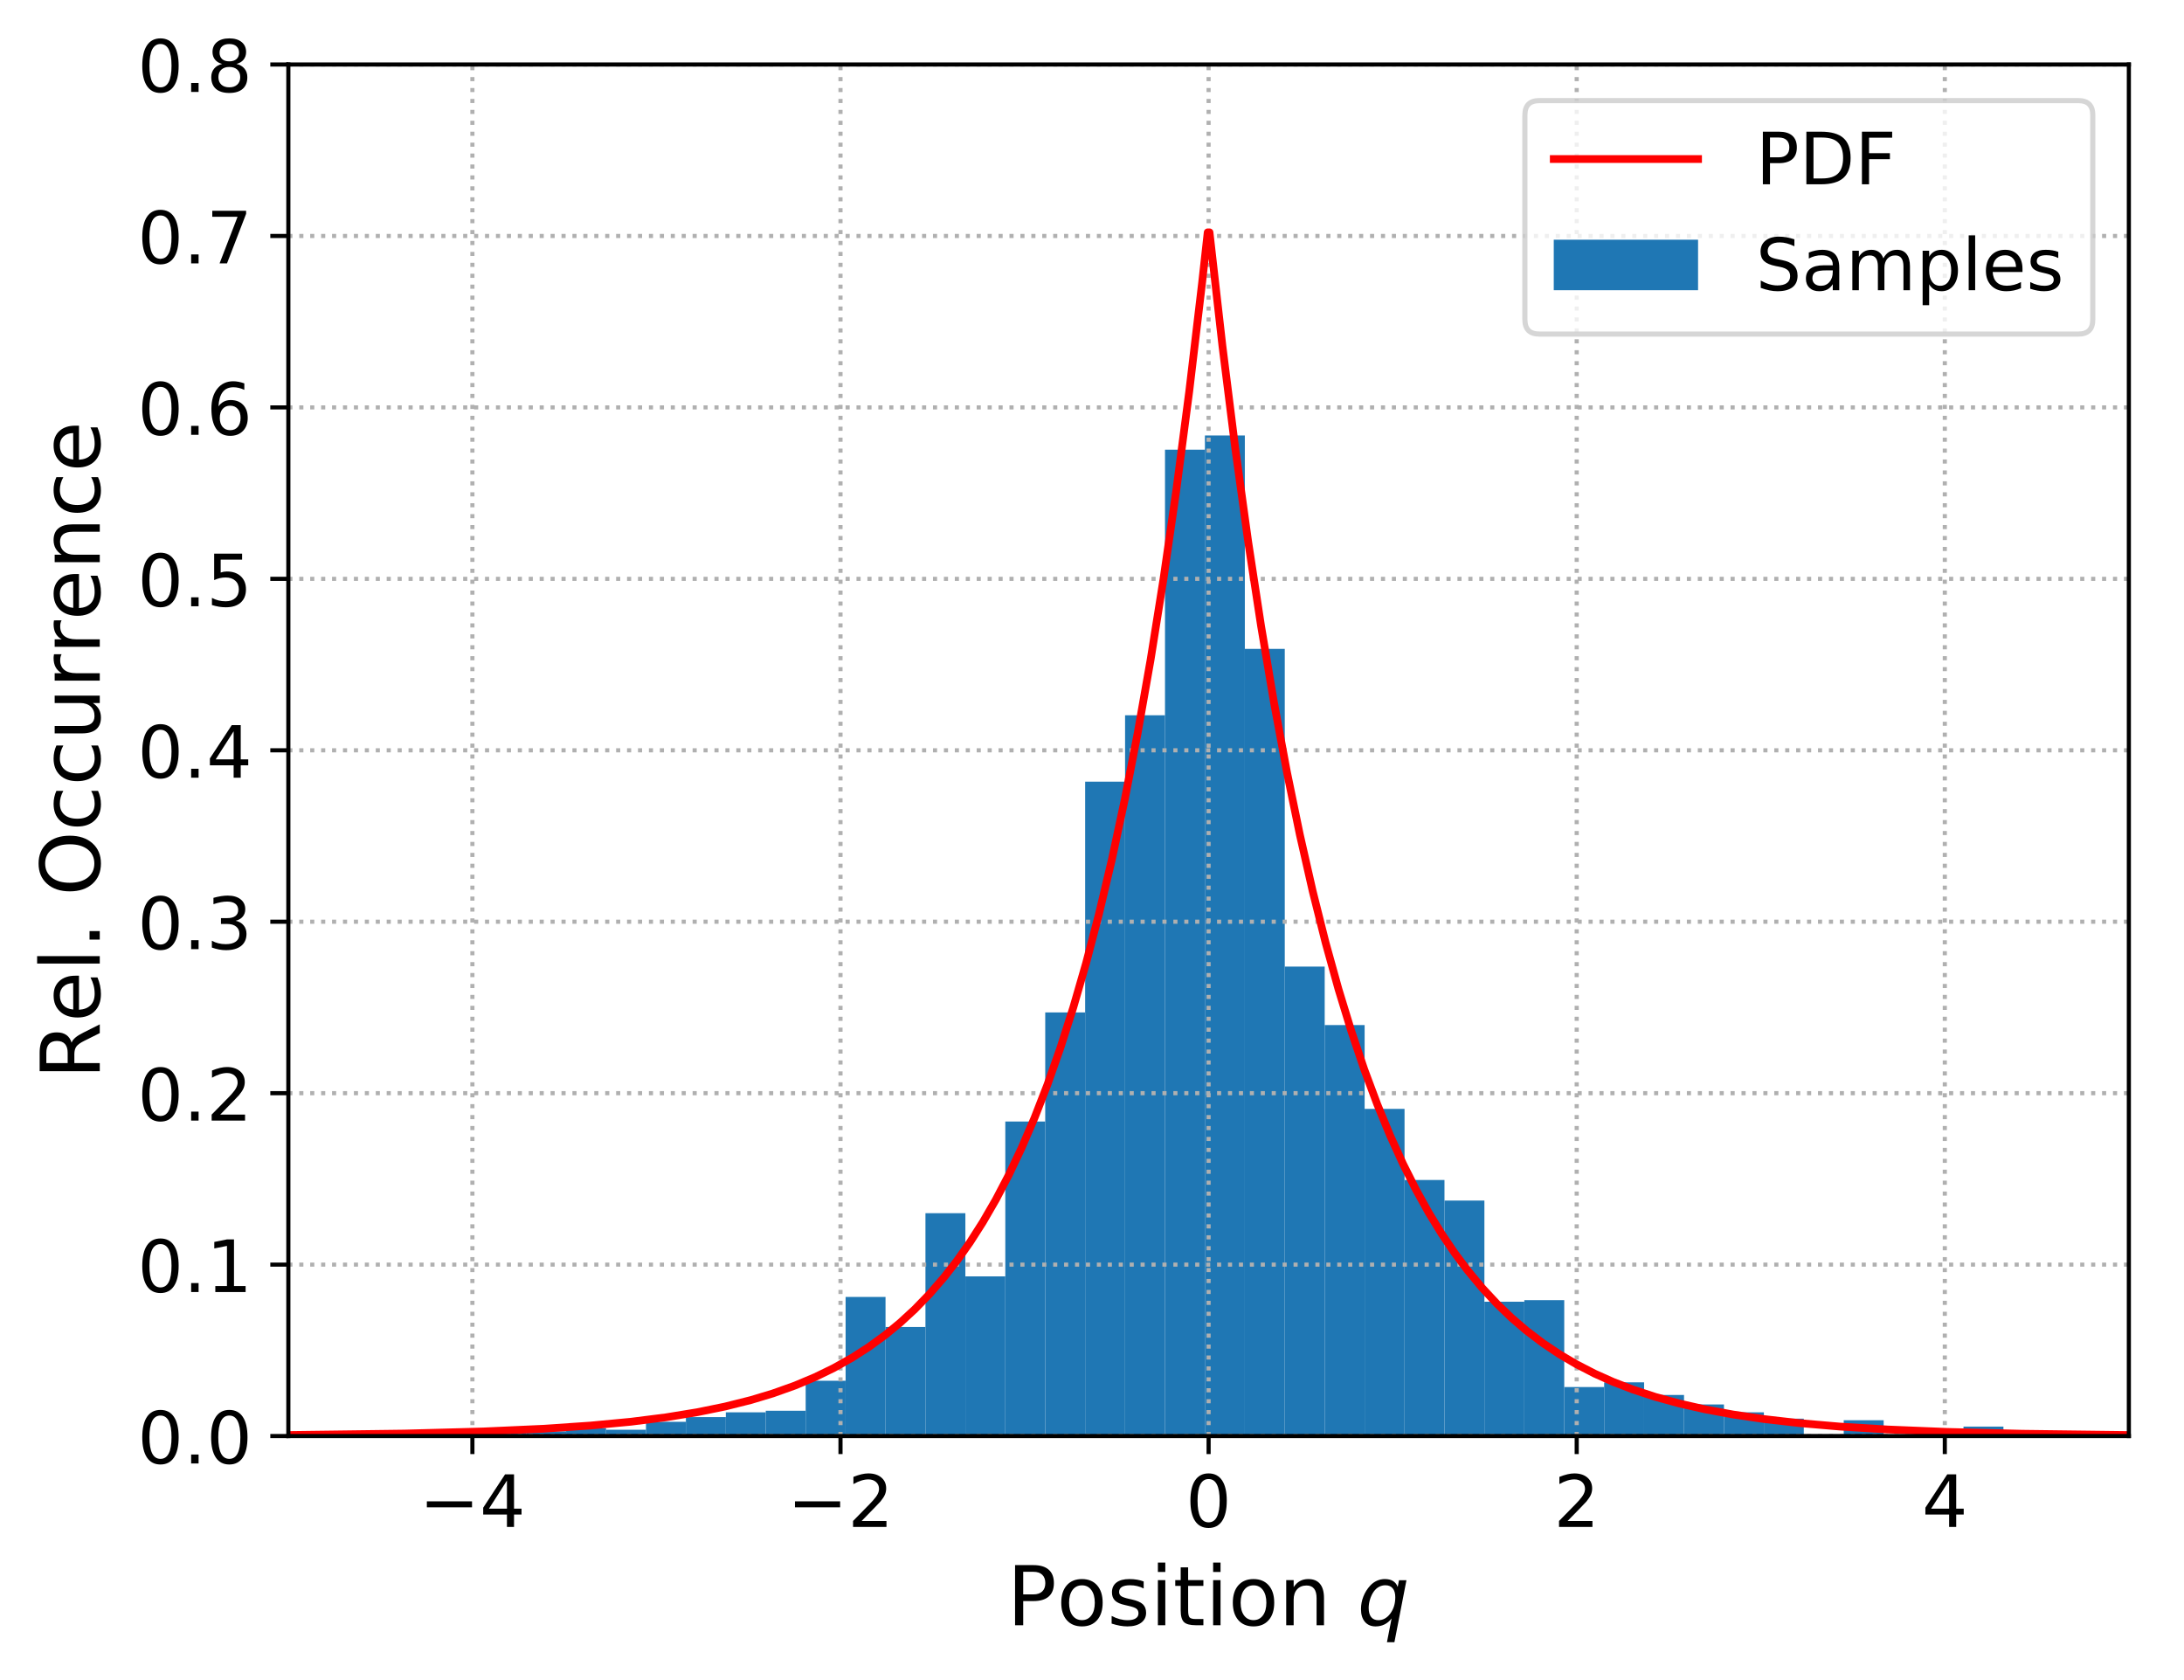 <?xml version="1.0" encoding="utf-8" standalone="no"?>
<!DOCTYPE svg PUBLIC "-//W3C//DTD SVG 1.1//EN"
  "http://www.w3.org/Graphics/SVG/1.1/DTD/svg11.dtd">
<!-- Created with matplotlib (http://matplotlib.org/) -->
<svg height="325.9pt" version="1.1" viewBox="0 0 423.769 325.9" width="423.769pt" xmlns="http://www.w3.org/2000/svg" xmlns:xlink="http://www.w3.org/1999/xlink">
 <defs>
  <style type="text/css">
*{stroke-linecap:butt;stroke-linejoin:round;}
  </style>
 </defs>
 <g id="figure_1">
  <g id="patch_1">
   <path d="M 0 325.9 
L 423.769 325.9 
L 423.769 0 
L 0 0 
z
" style="fill:#ffffff;"/>
  </g>
  <g id="axes_1">
   <g id="patch_2">
    <path d="M 55.949 278.631 
L 413.069 278.631 
L 413.069 12.519 
L 55.949 12.519 
z
" style="fill:#ffffff;"/>
   </g>
   <g id="patch_3">
    <path clip-path="url(#pf4570626e0)" d="M 1.393 278.631 
L 9.14 278.631 
L 9.14 277.711 
L 1.393 277.711 
z
" style="fill:#1f77b4;"/>
   </g>
   <g id="patch_4">
    <path clip-path="url(#pf4570626e0)" d="M 9.14 278.631 
L 16.886 278.631 
L 16.886 278.631 
L 9.14 278.631 
z
" style="fill:#1f77b4;"/>
   </g>
   <g id="patch_5">
    <path clip-path="url(#pf4570626e0)" d="M 16.886 278.631 
L 24.633 278.631 
L 24.633 278.631 
L 16.886 278.631 
z
" style="fill:#1f77b4;"/>
   </g>
   <g id="patch_6">
    <path clip-path="url(#pf4570626e0)" d="M 24.633 278.631 
L 32.38 278.631 
L 32.38 278.631 
L 24.633 278.631 
z
" style="fill:#1f77b4;"/>
   </g>
   <g id="patch_7">
    <path clip-path="url(#pf4570626e0)" d="M 32.38 278.631 
L 40.127 278.631 
L 40.127 278.631 
L 32.38 278.631 
z
" style="fill:#1f77b4;"/>
   </g>
   <g id="patch_8">
    <path clip-path="url(#pf4570626e0)" d="M 40.127 278.631 
L 47.873 278.631 
L 47.873 278.631 
L 40.127 278.631 
z
" style="fill:#1f77b4;"/>
   </g>
   <g id="patch_9">
    <path clip-path="url(#pf4570626e0)" d="M 47.873 278.631 
L 55.62 278.631 
L 55.62 278.018 
L 47.873 278.018 
z
" style="fill:#1f77b4;"/>
   </g>
   <g id="patch_10">
    <path clip-path="url(#pf4570626e0)" d="M 55.62 278.631 
L 63.367 278.631 
L 63.367 278.631 
L 55.62 278.631 
z
" style="fill:#1f77b4;"/>
   </g>
   <g id="patch_11">
    <path clip-path="url(#pf4570626e0)" d="M 63.367 278.631 
L 71.114 278.631 
L 71.114 278.631 
L 63.367 278.631 
z
" style="fill:#1f77b4;"/>
   </g>
   <g id="patch_12">
    <path clip-path="url(#pf4570626e0)" d="M 71.114 278.631 
L 78.861 278.631 
L 78.861 278.631 
L 71.114 278.631 
z
" style="fill:#1f77b4;"/>
   </g>
   <g id="patch_13">
    <path clip-path="url(#pf4570626e0)" d="M 78.861 278.631 
L 86.607 278.631 
L 86.607 278.631 
L 78.861 278.631 
z
" style="fill:#1f77b4;"/>
   </g>
   <g id="patch_14">
    <path clip-path="url(#pf4570626e0)" d="M 86.607 278.631 
L 94.354 278.631 
L 94.354 278.018 
L 86.607 278.018 
z
" style="fill:#1f77b4;"/>
   </g>
   <g id="patch_15">
    <path clip-path="url(#pf4570626e0)" d="M 94.354 278.631 
L 102.101 278.631 
L 102.101 277.711 
L 94.354 277.711 
z
" style="fill:#1f77b4;"/>
   </g>
   <g id="patch_16">
    <path clip-path="url(#pf4570626e0)" d="M 102.101 278.631 
L 109.848 278.631 
L 109.848 277.711 
L 102.101 277.711 
z
" style="fill:#1f77b4;"/>
   </g>
   <g id="patch_17">
    <path clip-path="url(#pf4570626e0)" d="M 109.848 278.631 
L 117.594 278.631 
L 117.594 277.097 
L 109.848 277.097 
z
" style="fill:#1f77b4;"/>
   </g>
   <g id="patch_18">
    <path clip-path="url(#pf4570626e0)" d="M 117.594 278.631 
L 125.341 278.631 
L 125.341 277.404 
L 117.594 277.404 
z
" style="fill:#1f77b4;"/>
   </g>
   <g id="patch_19">
    <path clip-path="url(#pf4570626e0)" d="M 125.341 278.631 
L 133.088 278.631 
L 133.088 275.871 
L 125.341 275.871 
z
" style="fill:#1f77b4;"/>
   </g>
   <g id="patch_20">
    <path clip-path="url(#pf4570626e0)" d="M 133.088 278.631 
L 140.835 278.631 
L 140.835 274.951 
L 133.088 274.951 
z
" style="fill:#1f77b4;"/>
   </g>
   <g id="patch_21">
    <path clip-path="url(#pf4570626e0)" d="M 140.835 278.631 
L 148.581 278.631 
L 148.581 274.031 
L 140.835 274.031 
z
" style="fill:#1f77b4;"/>
   </g>
   <g id="patch_22">
    <path clip-path="url(#pf4570626e0)" d="M 148.581 278.631 
L 156.328 278.631 
L 156.328 273.724 
L 148.581 273.724 
z
" style="fill:#1f77b4;"/>
   </g>
   <g id="patch_23">
    <path clip-path="url(#pf4570626e0)" d="M 156.328 278.631 
L 164.075 278.631 
L 164.075 267.897 
L 156.328 267.897 
z
" style="fill:#1f77b4;"/>
   </g>
   <g id="patch_24">
    <path clip-path="url(#pf4570626e0)" d="M 164.075 278.631 
L 171.822 278.631 
L 171.822 251.642 
L 164.075 251.642 
z
" style="fill:#1f77b4;"/>
   </g>
   <g id="patch_25">
    <path clip-path="url(#pf4570626e0)" d="M 171.822 278.631 
L 179.568 278.631 
L 179.568 257.469 
L 171.822 257.469 
z
" style="fill:#1f77b4;"/>
   </g>
   <g id="patch_26">
    <path clip-path="url(#pf4570626e0)" d="M 179.568 278.631 
L 187.315 278.631 
L 187.315 235.388 
L 179.568 235.388 
z
" style="fill:#1f77b4;"/>
   </g>
   <g id="patch_27">
    <path clip-path="url(#pf4570626e0)" d="M 187.315 278.631 
L 195.062 278.631 
L 195.062 247.655 
L 187.315 247.655 
z
" style="fill:#1f77b4;"/>
   </g>
   <g id="patch_28">
    <path clip-path="url(#pf4570626e0)" d="M 195.062 278.631 
L 202.809 278.631 
L 202.809 217.6 
L 195.062 217.6 
z
" style="fill:#1f77b4;"/>
   </g>
   <g id="patch_29">
    <path clip-path="url(#pf4570626e0)" d="M 202.809 278.631 
L 210.555 278.631 
L 210.555 196.438 
L 202.809 196.438 
z
" style="fill:#1f77b4;"/>
   </g>
   <g id="patch_30">
    <path clip-path="url(#pf4570626e0)" d="M 210.555 278.631 
L 218.302 278.631 
L 218.302 151.662 
L 210.555 151.662 
z
" style="fill:#1f77b4;"/>
   </g>
   <g id="patch_31">
    <path clip-path="url(#pf4570626e0)" d="M 218.302 278.631 
L 226.049 278.631 
L 226.049 138.781 
L 218.302 138.781 
z
" style="fill:#1f77b4;"/>
   </g>
   <g id="patch_32">
    <path clip-path="url(#pf4570626e0)" d="M 226.049 278.631 
L 233.796 278.631 
L 233.796 87.257 
L 226.049 87.257 
z
" style="fill:#1f77b4;"/>
   </g>
   <g id="patch_33">
    <path clip-path="url(#pf4570626e0)" d="M 233.796 278.631 
L 241.542 278.631 
L 241.542 84.497 
L 233.796 84.497 
z
" style="fill:#1f77b4;"/>
   </g>
   <g id="patch_34">
    <path clip-path="url(#pf4570626e0)" d="M 241.542 278.631 
L 249.289 278.631 
L 249.289 125.9 
L 241.542 125.9 
z
" style="fill:#1f77b4;"/>
   </g>
   <g id="patch_35">
    <path clip-path="url(#pf4570626e0)" d="M 249.289 278.631 
L 257.036 278.631 
L 257.036 187.544 
L 249.289 187.544 
z
" style="fill:#1f77b4;"/>
   </g>
   <g id="patch_36">
    <path clip-path="url(#pf4570626e0)" d="M 257.036 278.631 
L 264.783 278.631 
L 264.783 198.892 
L 257.036 198.892 
z
" style="fill:#1f77b4;"/>
   </g>
   <g id="patch_37">
    <path clip-path="url(#pf4570626e0)" d="M 264.783 278.631 
L 272.529 278.631 
L 272.529 215.146 
L 264.783 215.146 
z
" style="fill:#1f77b4;"/>
   </g>
   <g id="patch_38">
    <path clip-path="url(#pf4570626e0)" d="M 272.529 278.631 
L 280.276 278.631 
L 280.276 228.947 
L 272.529 228.947 
z
" style="fill:#1f77b4;"/>
   </g>
   <g id="patch_39">
    <path clip-path="url(#pf4570626e0)" d="M 280.276 278.631 
L 288.023 278.631 
L 288.023 232.934 
L 280.276 232.934 
z
" style="fill:#1f77b4;"/>
   </g>
   <g id="patch_40">
    <path clip-path="url(#pf4570626e0)" d="M 288.023 278.631 
L 295.77 278.631 
L 295.77 252.562 
L 288.023 252.562 
z
" style="fill:#1f77b4;"/>
   </g>
   <g id="patch_41">
    <path clip-path="url(#pf4570626e0)" d="M 295.77 278.631 
L 303.516 278.631 
L 303.516 252.256 
L 295.77 252.256 
z
" style="fill:#1f77b4;"/>
   </g>
   <g id="patch_42">
    <path clip-path="url(#pf4570626e0)" d="M 303.516 278.631 
L 311.263 278.631 
L 311.263 269.124 
L 303.516 269.124 
z
" style="fill:#1f77b4;"/>
   </g>
   <g id="patch_43">
    <path clip-path="url(#pf4570626e0)" d="M 311.263 278.631 
L 319.01 278.631 
L 319.01 268.203 
L 311.263 268.203 
z
" style="fill:#1f77b4;"/>
   </g>
   <g id="patch_44">
    <path clip-path="url(#pf4570626e0)" d="M 319.01 278.631 
L 326.757 278.631 
L 326.757 270.657 
L 319.01 270.657 
z
" style="fill:#1f77b4;"/>
   </g>
   <g id="patch_45">
    <path clip-path="url(#pf4570626e0)" d="M 326.757 278.631 
L 334.504 278.631 
L 334.504 272.497 
L 326.757 272.497 
z
" style="fill:#1f77b4;"/>
   </g>
   <g id="patch_46">
    <path clip-path="url(#pf4570626e0)" d="M 334.504 278.631 
L 342.25 278.631 
L 342.25 274.031 
L 334.504 274.031 
z
" style="fill:#1f77b4;"/>
   </g>
   <g id="patch_47">
    <path clip-path="url(#pf4570626e0)" d="M 342.25 278.631 
L 349.997 278.631 
L 349.997 275.257 
L 342.25 275.257 
z
" style="fill:#1f77b4;"/>
   </g>
   <g id="patch_48">
    <path clip-path="url(#pf4570626e0)" d="M 349.997 278.631 
L 357.744 278.631 
L 357.744 278.324 
L 349.997 278.324 
z
" style="fill:#1f77b4;"/>
   </g>
   <g id="patch_49">
    <path clip-path="url(#pf4570626e0)" d="M 357.744 278.631 
L 365.491 278.631 
L 365.491 275.564 
L 357.744 275.564 
z
" style="fill:#1f77b4;"/>
   </g>
   <g id="patch_50">
    <path clip-path="url(#pf4570626e0)" d="M 365.491 278.631 
L 373.237 278.631 
L 373.237 278.631 
L 365.491 278.631 
z
" style="fill:#1f77b4;"/>
   </g>
   <g id="patch_51">
    <path clip-path="url(#pf4570626e0)" d="M 373.237 278.631 
L 380.984 278.631 
L 380.984 278.631 
L 373.237 278.631 
z
" style="fill:#1f77b4;"/>
   </g>
   <g id="patch_52">
    <path clip-path="url(#pf4570626e0)" d="M 380.984 278.631 
L 388.731 278.631 
L 388.731 276.791 
L 380.984 276.791 
z
" style="fill:#1f77b4;"/>
   </g>
   <g id="matplotlib.axis_1">
    <g id="xtick_1">
     <g id="line2d_1">
      <path clip-path="url(#pf4570626e0)" d="M 91.661 278.631 
L 91.661 12.519 
" style="fill:none;stroke:#b0b0b0;stroke-dasharray:0.8,1.32;stroke-dashoffset:0;stroke-width:0.8;"/>
     </g>
     <g id="line2d_2">
      <defs>
       <path d="M 0 0 
L 0 3.5 
" id="m7a7228c563" style="stroke:#000000;stroke-width:0.8;"/>
      </defs>
      <g>
       <use style="stroke:#000000;stroke-width:0.8;" x="91.661" xlink:href="#m7a7228c563" y="278.631"/>
      </g>
     </g>
     <g id="text_1">
      <!-- −4 -->
      <defs>
       <path d="M 10.594 35.5 
L 73.188 35.5 
L 73.188 27.203 
L 10.594 27.203 
z
" id="DejaVuSans-2212"/>
       <path d="M 37.797 64.312 
L 12.891 25.391 
L 37.797 25.391 
z
M 35.203 72.906 
L 47.609 72.906 
L 47.609 25.391 
L 58.016 25.391 
L 58.016 17.188 
L 47.609 17.188 
L 47.609 0 
L 37.797 0 
L 37.797 17.188 
L 4.891 17.188 
L 4.891 26.703 
z
" id="DejaVuSans-34"/>
      </defs>
      <g transform="translate(81.342 296.269)scale(0.14 -0.14)">
       <use xlink:href="#DejaVuSans-2212"/>
       <use x="83.789" xlink:href="#DejaVuSans-34"/>
      </g>
     </g>
    </g>
    <g id="xtick_2">
     <g id="line2d_3">
      <path clip-path="url(#pf4570626e0)" d="M 163.085 278.631 
L 163.085 12.519 
" style="fill:none;stroke:#b0b0b0;stroke-dasharray:0.8,1.32;stroke-dashoffset:0;stroke-width:0.8;"/>
     </g>
     <g id="line2d_4">
      <g>
       <use style="stroke:#000000;stroke-width:0.8;" x="163.085" xlink:href="#m7a7228c563" y="278.631"/>
      </g>
     </g>
     <g id="text_2">
      <!-- −2 -->
      <defs>
       <path d="M 19.188 8.297 
L 53.609 8.297 
L 53.609 0 
L 7.328 0 
L 7.328 8.297 
Q 12.938 14.109 22.625 23.891 
Q 32.328 33.688 34.812 36.531 
Q 39.547 41.844 41.422 45.531 
Q 43.312 49.219 43.312 52.781 
Q 43.312 58.594 39.234 62.25 
Q 35.156 65.922 28.609 65.922 
Q 23.969 65.922 18.812 64.312 
Q 13.672 62.703 7.812 59.422 
L 7.812 69.391 
Q 13.766 71.781 18.938 73 
Q 24.125 74.219 28.422 74.219 
Q 39.75 74.219 46.484 68.547 
Q 53.219 62.891 53.219 53.422 
Q 53.219 48.922 51.531 44.891 
Q 49.859 40.875 45.406 35.406 
Q 44.188 33.984 37.641 27.219 
Q 31.109 20.453 19.188 8.297 
z
" id="DejaVuSans-32"/>
      </defs>
      <g transform="translate(152.766 296.269)scale(0.14 -0.14)">
       <use xlink:href="#DejaVuSans-2212"/>
       <use x="83.789" xlink:href="#DejaVuSans-32"/>
      </g>
     </g>
    </g>
    <g id="xtick_3">
     <g id="line2d_5">
      <path clip-path="url(#pf4570626e0)" d="M 234.509 278.631 
L 234.509 12.519 
" style="fill:none;stroke:#b0b0b0;stroke-dasharray:0.8,1.32;stroke-dashoffset:0;stroke-width:0.8;"/>
     </g>
     <g id="line2d_6">
      <g>
       <use style="stroke:#000000;stroke-width:0.8;" x="234.509" xlink:href="#m7a7228c563" y="278.631"/>
      </g>
     </g>
     <g id="text_3">
      <!-- 0 -->
      <defs>
       <path d="M 31.781 66.406 
Q 24.172 66.406 20.328 58.906 
Q 16.5 51.422 16.5 36.375 
Q 16.5 21.391 20.328 13.891 
Q 24.172 6.391 31.781 6.391 
Q 39.453 6.391 43.281 13.891 
Q 47.125 21.391 47.125 36.375 
Q 47.125 51.422 43.281 58.906 
Q 39.453 66.406 31.781 66.406 
z
M 31.781 74.219 
Q 44.047 74.219 50.516 64.516 
Q 56.984 54.828 56.984 36.375 
Q 56.984 17.969 50.516 8.266 
Q 44.047 -1.422 31.781 -1.422 
Q 19.531 -1.422 13.062 8.266 
Q 6.594 17.969 6.594 36.375 
Q 6.594 54.828 13.062 64.516 
Q 19.531 74.219 31.781 74.219 
z
" id="DejaVuSans-30"/>
      </defs>
      <g transform="translate(230.056 296.269)scale(0.14 -0.14)">
       <use xlink:href="#DejaVuSans-30"/>
      </g>
     </g>
    </g>
    <g id="xtick_4">
     <g id="line2d_7">
      <path clip-path="url(#pf4570626e0)" d="M 305.933 278.631 
L 305.933 12.519 
" style="fill:none;stroke:#b0b0b0;stroke-dasharray:0.8,1.32;stroke-dashoffset:0;stroke-width:0.8;"/>
     </g>
     <g id="line2d_8">
      <g>
       <use style="stroke:#000000;stroke-width:0.8;" x="305.933" xlink:href="#m7a7228c563" y="278.631"/>
      </g>
     </g>
     <g id="text_4">
      <!-- 2 -->
      <g transform="translate(301.48 296.269)scale(0.14 -0.14)">
       <use xlink:href="#DejaVuSans-32"/>
      </g>
     </g>
    </g>
    <g id="xtick_5">
     <g id="line2d_9">
      <path clip-path="url(#pf4570626e0)" d="M 377.357 278.631 
L 377.357 12.519 
" style="fill:none;stroke:#b0b0b0;stroke-dasharray:0.8,1.32;stroke-dashoffset:0;stroke-width:0.8;"/>
     </g>
     <g id="line2d_10">
      <g>
       <use style="stroke:#000000;stroke-width:0.8;" x="377.357" xlink:href="#m7a7228c563" y="278.631"/>
      </g>
     </g>
     <g id="text_5">
      <!-- 4 -->
      <g transform="translate(372.904 296.269)scale(0.14 -0.14)">
       <use xlink:href="#DejaVuSans-34"/>
      </g>
     </g>
    </g>
    <g id="text_6">
     <!-- Position $q$ -->
     <defs>
      <path d="M 19.672 64.797 
L 19.672 37.406 
L 32.078 37.406 
Q 38.969 37.406 42.719 40.969 
Q 46.484 44.531 46.484 51.125 
Q 46.484 57.672 42.719 61.234 
Q 38.969 64.797 32.078 64.797 
z
M 9.812 72.906 
L 32.078 72.906 
Q 44.344 72.906 50.609 67.359 
Q 56.891 61.812 56.891 51.125 
Q 56.891 40.328 50.609 34.812 
Q 44.344 29.297 32.078 29.297 
L 19.672 29.297 
L 19.672 0 
L 9.812 0 
z
" id="DejaVuSans-50"/>
      <path d="M 30.609 48.391 
Q 23.391 48.391 19.188 42.75 
Q 14.984 37.109 14.984 27.297 
Q 14.984 17.484 19.156 11.844 
Q 23.344 6.203 30.609 6.203 
Q 37.797 6.203 41.984 11.859 
Q 46.188 17.531 46.188 27.297 
Q 46.188 37.016 41.984 42.703 
Q 37.797 48.391 30.609 48.391 
z
M 30.609 56 
Q 42.328 56 49.016 48.375 
Q 55.719 40.766 55.719 27.297 
Q 55.719 13.875 49.016 6.219 
Q 42.328 -1.422 30.609 -1.422 
Q 18.844 -1.422 12.172 6.219 
Q 5.516 13.875 5.516 27.297 
Q 5.516 40.766 12.172 48.375 
Q 18.844 56 30.609 56 
z
" id="DejaVuSans-6f"/>
      <path d="M 44.281 53.078 
L 44.281 44.578 
Q 40.484 46.531 36.375 47.5 
Q 32.281 48.484 27.875 48.484 
Q 21.188 48.484 17.844 46.438 
Q 14.5 44.391 14.5 40.281 
Q 14.5 37.156 16.891 35.375 
Q 19.281 33.594 26.516 31.984 
L 29.594 31.297 
Q 39.156 29.25 43.188 25.516 
Q 47.219 21.781 47.219 15.094 
Q 47.219 7.469 41.188 3.016 
Q 35.156 -1.422 24.609 -1.422 
Q 20.219 -1.422 15.453 -0.562 
Q 10.688 0.297 5.422 2 
L 5.422 11.281 
Q 10.406 8.688 15.234 7.391 
Q 20.062 6.109 24.812 6.109 
Q 31.156 6.109 34.562 8.281 
Q 37.984 10.453 37.984 14.406 
Q 37.984 18.062 35.516 20.016 
Q 33.062 21.969 24.703 23.781 
L 21.578 24.516 
Q 13.234 26.266 9.516 29.906 
Q 5.812 33.547 5.812 39.891 
Q 5.812 47.609 11.281 51.797 
Q 16.75 56 26.812 56 
Q 31.781 56 36.172 55.266 
Q 40.578 54.547 44.281 53.078 
z
" id="DejaVuSans-73"/>
      <path d="M 9.422 54.688 
L 18.406 54.688 
L 18.406 0 
L 9.422 0 
z
M 9.422 75.984 
L 18.406 75.984 
L 18.406 64.594 
L 9.422 64.594 
z
" id="DejaVuSans-69"/>
      <path d="M 18.312 70.219 
L 18.312 54.688 
L 36.812 54.688 
L 36.812 47.703 
L 18.312 47.703 
L 18.312 18.016 
Q 18.312 11.328 20.141 9.422 
Q 21.969 7.516 27.594 7.516 
L 36.812 7.516 
L 36.812 0 
L 27.594 0 
Q 17.188 0 13.234 3.875 
Q 9.281 7.766 9.281 18.016 
L 9.281 47.703 
L 2.688 47.703 
L 2.688 54.688 
L 9.281 54.688 
L 9.281 70.219 
z
" id="DejaVuSans-74"/>
      <path d="M 54.891 33.016 
L 54.891 0 
L 45.906 0 
L 45.906 32.719 
Q 45.906 40.484 42.875 44.328 
Q 39.844 48.188 33.797 48.188 
Q 26.516 48.188 22.312 43.547 
Q 18.109 38.922 18.109 30.906 
L 18.109 0 
L 9.078 0 
L 9.078 54.688 
L 18.109 54.688 
L 18.109 46.188 
Q 21.344 51.125 25.703 53.562 
Q 30.078 56 35.797 56 
Q 45.219 56 50.047 50.172 
Q 54.891 44.344 54.891 33.016 
z
" id="DejaVuSans-6e"/>
      <path id="DejaVuSans-20"/>
      <path d="M 41.703 8.203 
Q 38.094 3.469 33.172 1.016 
Q 28.266 -1.422 22.312 -1.422 
Q 14.016 -1.422 9.297 4.172 
Q 4.594 9.766 4.594 19.578 
Q 4.594 27.484 7.5 34.859 
Q 10.406 42.234 15.828 48.094 
Q 19.344 51.906 23.906 53.953 
Q 28.469 56 33.5 56 
Q 39.547 56 43.453 53.609 
Q 47.359 51.219 49.125 46.391 
L 50.688 54.594 
L 59.719 54.594 
L 45.125 -20.609 
L 36.078 -20.609 
z
M 13.922 20.906 
Q 13.922 13.672 16.938 9.891 
Q 19.969 6.109 25.688 6.109 
Q 34.188 6.109 40.188 14.234 
Q 46.188 22.359 46.188 33.984 
Q 46.188 41.016 43.078 44.75 
Q 39.984 48.484 34.188 48.484 
Q 29.938 48.484 26.312 46.5 
Q 22.703 44.531 20.016 40.719 
Q 17.188 36.719 15.547 31.344 
Q 13.922 25.984 13.922 20.906 
z
" id="DejaVuSans-Oblique-71"/>
     </defs>
     <g transform="translate(195.389 315.34)scale(0.16 -0.16)">
      <use transform="translate(0 0.016)" xlink:href="#DejaVuSans-50"/>
      <use transform="translate(60.303 0.016)" xlink:href="#DejaVuSans-6f"/>
      <use transform="translate(121.484 0.016)" xlink:href="#DejaVuSans-73"/>
      <use transform="translate(173.584 0.016)" xlink:href="#DejaVuSans-69"/>
      <use transform="translate(201.367 0.016)" xlink:href="#DejaVuSans-74"/>
      <use transform="translate(240.576 0.016)" xlink:href="#DejaVuSans-69"/>
      <use transform="translate(268.359 0.016)" xlink:href="#DejaVuSans-6f"/>
      <use transform="translate(329.541 0.016)" xlink:href="#DejaVuSans-6e"/>
      <use transform="translate(392.92 0.016)" xlink:href="#DejaVuSans-20"/>
      <use transform="translate(424.707 0.016)" xlink:href="#DejaVuSans-Oblique-71"/>
     </g>
    </g>
   </g>
   <g id="matplotlib.axis_2">
    <g id="ytick_1">
     <g id="line2d_11">
      <path clip-path="url(#pf4570626e0)" d="M 55.949 278.631 
L 413.069 278.631 
" style="fill:none;stroke:#b0b0b0;stroke-dasharray:0.8,1.32;stroke-dashoffset:0;stroke-width:0.8;"/>
     </g>
     <g id="line2d_12">
      <defs>
       <path d="M 0 0 
L -3.5 0 
" id="m193f323240" style="stroke:#000000;stroke-width:0.8;"/>
      </defs>
      <g>
       <use style="stroke:#000000;stroke-width:0.8;" x="55.949" xlink:href="#m193f323240" y="278.631"/>
      </g>
     </g>
     <g id="text_7">
      <!-- 0.0 -->
      <defs>
       <path d="M 10.688 12.406 
L 21 12.406 
L 21 0 
L 10.688 0 
z
" id="DejaVuSans-2e"/>
      </defs>
      <g transform="translate(26.685 283.95)scale(0.14 -0.14)">
       <use xlink:href="#DejaVuSans-30"/>
       <use x="63.623" xlink:href="#DejaVuSans-2e"/>
       <use x="95.41" xlink:href="#DejaVuSans-30"/>
      </g>
     </g>
    </g>
    <g id="ytick_2">
     <g id="line2d_13">
      <path clip-path="url(#pf4570626e0)" d="M 55.949 245.367 
L 413.069 245.367 
" style="fill:none;stroke:#b0b0b0;stroke-dasharray:0.8,1.32;stroke-dashoffset:0;stroke-width:0.8;"/>
     </g>
     <g id="line2d_14">
      <g>
       <use style="stroke:#000000;stroke-width:0.8;" x="55.949" xlink:href="#m193f323240" y="245.367"/>
      </g>
     </g>
     <g id="text_8">
      <!-- 0.1 -->
      <defs>
       <path d="M 12.406 8.297 
L 28.516 8.297 
L 28.516 63.922 
L 10.984 60.406 
L 10.984 69.391 
L 28.422 72.906 
L 38.281 72.906 
L 38.281 8.297 
L 54.391 8.297 
L 54.391 0 
L 12.406 0 
z
" id="DejaVuSans-31"/>
      </defs>
      <g transform="translate(26.685 250.686)scale(0.14 -0.14)">
       <use xlink:href="#DejaVuSans-30"/>
       <use x="63.623" xlink:href="#DejaVuSans-2e"/>
       <use x="95.41" xlink:href="#DejaVuSans-31"/>
      </g>
     </g>
    </g>
    <g id="ytick_3">
     <g id="line2d_15">
      <path clip-path="url(#pf4570626e0)" d="M 55.949 212.103 
L 413.069 212.103 
" style="fill:none;stroke:#b0b0b0;stroke-dasharray:0.8,1.32;stroke-dashoffset:0;stroke-width:0.8;"/>
     </g>
     <g id="line2d_16">
      <g>
       <use style="stroke:#000000;stroke-width:0.8;" x="55.949" xlink:href="#m193f323240" y="212.103"/>
      </g>
     </g>
     <g id="text_9">
      <!-- 0.2 -->
      <g transform="translate(26.685 217.422)scale(0.14 -0.14)">
       <use xlink:href="#DejaVuSans-30"/>
       <use x="63.623" xlink:href="#DejaVuSans-2e"/>
       <use x="95.41" xlink:href="#DejaVuSans-32"/>
      </g>
     </g>
    </g>
    <g id="ytick_4">
     <g id="line2d_17">
      <path clip-path="url(#pf4570626e0)" d="M 55.949 178.839 
L 413.069 178.839 
" style="fill:none;stroke:#b0b0b0;stroke-dasharray:0.8,1.32;stroke-dashoffset:0;stroke-width:0.8;"/>
     </g>
     <g id="line2d_18">
      <g>
       <use style="stroke:#000000;stroke-width:0.8;" x="55.949" xlink:href="#m193f323240" y="178.839"/>
      </g>
     </g>
     <g id="text_10">
      <!-- 0.3 -->
      <defs>
       <path d="M 40.578 39.312 
Q 47.656 37.797 51.625 33 
Q 55.609 28.219 55.609 21.188 
Q 55.609 10.406 48.188 4.484 
Q 40.766 -1.422 27.094 -1.422 
Q 22.516 -1.422 17.656 -0.516 
Q 12.797 0.391 7.625 2.203 
L 7.625 11.719 
Q 11.719 9.328 16.594 8.109 
Q 21.484 6.891 26.812 6.891 
Q 36.078 6.891 40.938 10.547 
Q 45.797 14.203 45.797 21.188 
Q 45.797 27.641 41.281 31.266 
Q 36.766 34.906 28.719 34.906 
L 20.219 34.906 
L 20.219 43.016 
L 29.109 43.016 
Q 36.375 43.016 40.234 45.922 
Q 44.094 48.828 44.094 54.297 
Q 44.094 59.906 40.109 62.906 
Q 36.141 65.922 28.719 65.922 
Q 24.656 65.922 20.016 65.031 
Q 15.375 64.156 9.812 62.312 
L 9.812 71.094 
Q 15.438 72.656 20.344 73.438 
Q 25.25 74.219 29.594 74.219 
Q 40.828 74.219 47.359 69.109 
Q 53.906 64.016 53.906 55.328 
Q 53.906 49.266 50.438 45.094 
Q 46.969 40.922 40.578 39.312 
z
" id="DejaVuSans-33"/>
      </defs>
      <g transform="translate(26.685 184.158)scale(0.14 -0.14)">
       <use xlink:href="#DejaVuSans-30"/>
       <use x="63.623" xlink:href="#DejaVuSans-2e"/>
       <use x="95.41" xlink:href="#DejaVuSans-33"/>
      </g>
     </g>
    </g>
    <g id="ytick_5">
     <g id="line2d_19">
      <path clip-path="url(#pf4570626e0)" d="M 55.949 145.575 
L 413.069 145.575 
" style="fill:none;stroke:#b0b0b0;stroke-dasharray:0.8,1.32;stroke-dashoffset:0;stroke-width:0.8;"/>
     </g>
     <g id="line2d_20">
      <g>
       <use style="stroke:#000000;stroke-width:0.8;" x="55.949" xlink:href="#m193f323240" y="145.575"/>
      </g>
     </g>
     <g id="text_11">
      <!-- 0.4 -->
      <g transform="translate(26.685 150.894)scale(0.14 -0.14)">
       <use xlink:href="#DejaVuSans-30"/>
       <use x="63.623" xlink:href="#DejaVuSans-2e"/>
       <use x="95.41" xlink:href="#DejaVuSans-34"/>
      </g>
     </g>
    </g>
    <g id="ytick_6">
     <g id="line2d_21">
      <path clip-path="url(#pf4570626e0)" d="M 55.949 112.311 
L 413.069 112.311 
" style="fill:none;stroke:#b0b0b0;stroke-dasharray:0.8,1.32;stroke-dashoffset:0;stroke-width:0.8;"/>
     </g>
     <g id="line2d_22">
      <g>
       <use style="stroke:#000000;stroke-width:0.8;" x="55.949" xlink:href="#m193f323240" y="112.311"/>
      </g>
     </g>
     <g id="text_12">
      <!-- 0.5 -->
      <defs>
       <path d="M 10.797 72.906 
L 49.516 72.906 
L 49.516 64.594 
L 19.828 64.594 
L 19.828 46.734 
Q 21.969 47.469 24.109 47.828 
Q 26.266 48.188 28.422 48.188 
Q 40.625 48.188 47.75 41.5 
Q 54.891 34.812 54.891 23.391 
Q 54.891 11.625 47.562 5.094 
Q 40.234 -1.422 26.906 -1.422 
Q 22.312 -1.422 17.547 -0.641 
Q 12.797 0.141 7.719 1.703 
L 7.719 11.625 
Q 12.109 9.234 16.797 8.062 
Q 21.484 6.891 26.703 6.891 
Q 35.156 6.891 40.078 11.328 
Q 45.016 15.766 45.016 23.391 
Q 45.016 31 40.078 35.438 
Q 35.156 39.891 26.703 39.891 
Q 22.75 39.891 18.812 39.016 
Q 14.891 38.141 10.797 36.281 
z
" id="DejaVuSans-35"/>
      </defs>
      <g transform="translate(26.685 117.63)scale(0.14 -0.14)">
       <use xlink:href="#DejaVuSans-30"/>
       <use x="63.623" xlink:href="#DejaVuSans-2e"/>
       <use x="95.41" xlink:href="#DejaVuSans-35"/>
      </g>
     </g>
    </g>
    <g id="ytick_7">
     <g id="line2d_23">
      <path clip-path="url(#pf4570626e0)" d="M 55.949 79.047 
L 413.069 79.047 
" style="fill:none;stroke:#b0b0b0;stroke-dasharray:0.8,1.32;stroke-dashoffset:0;stroke-width:0.8;"/>
     </g>
     <g id="line2d_24">
      <g>
       <use style="stroke:#000000;stroke-width:0.8;" x="55.949" xlink:href="#m193f323240" y="79.047"/>
      </g>
     </g>
     <g id="text_13">
      <!-- 0.6 -->
      <defs>
       <path d="M 33.016 40.375 
Q 26.375 40.375 22.484 35.828 
Q 18.609 31.297 18.609 23.391 
Q 18.609 15.531 22.484 10.953 
Q 26.375 6.391 33.016 6.391 
Q 39.656 6.391 43.531 10.953 
Q 47.406 15.531 47.406 23.391 
Q 47.406 31.297 43.531 35.828 
Q 39.656 40.375 33.016 40.375 
z
M 52.594 71.297 
L 52.594 62.312 
Q 48.875 64.062 45.094 64.984 
Q 41.312 65.922 37.594 65.922 
Q 27.828 65.922 22.672 59.328 
Q 17.531 52.734 16.797 39.406 
Q 19.672 43.656 24.016 45.922 
Q 28.375 48.188 33.594 48.188 
Q 44.578 48.188 50.953 41.516 
Q 57.328 34.859 57.328 23.391 
Q 57.328 12.156 50.688 5.359 
Q 44.047 -1.422 33.016 -1.422 
Q 20.359 -1.422 13.672 8.266 
Q 6.984 17.969 6.984 36.375 
Q 6.984 53.656 15.188 63.938 
Q 23.391 74.219 37.203 74.219 
Q 40.922 74.219 44.703 73.484 
Q 48.484 72.75 52.594 71.297 
z
" id="DejaVuSans-36"/>
      </defs>
      <g transform="translate(26.685 84.366)scale(0.14 -0.14)">
       <use xlink:href="#DejaVuSans-30"/>
       <use x="63.623" xlink:href="#DejaVuSans-2e"/>
       <use x="95.41" xlink:href="#DejaVuSans-36"/>
      </g>
     </g>
    </g>
    <g id="ytick_8">
     <g id="line2d_25">
      <path clip-path="url(#pf4570626e0)" d="M 55.949 45.783 
L 413.069 45.783 
" style="fill:none;stroke:#b0b0b0;stroke-dasharray:0.8,1.32;stroke-dashoffset:0;stroke-width:0.8;"/>
     </g>
     <g id="line2d_26">
      <g>
       <use style="stroke:#000000;stroke-width:0.8;" x="55.949" xlink:href="#m193f323240" y="45.783"/>
      </g>
     </g>
     <g id="text_14">
      <!-- 0.7 -->
      <defs>
       <path d="M 8.203 72.906 
L 55.078 72.906 
L 55.078 68.703 
L 28.609 0 
L 18.312 0 
L 43.219 64.594 
L 8.203 64.594 
z
" id="DejaVuSans-37"/>
      </defs>
      <g transform="translate(26.685 51.102)scale(0.14 -0.14)">
       <use xlink:href="#DejaVuSans-30"/>
       <use x="63.623" xlink:href="#DejaVuSans-2e"/>
       <use x="95.41" xlink:href="#DejaVuSans-37"/>
      </g>
     </g>
    </g>
    <g id="ytick_9">
     <g id="line2d_27">
      <path clip-path="url(#pf4570626e0)" d="M 55.949 12.519 
L 413.069 12.519 
" style="fill:none;stroke:#b0b0b0;stroke-dasharray:0.8,1.32;stroke-dashoffset:0;stroke-width:0.8;"/>
     </g>
     <g id="line2d_28">
      <g>
       <use style="stroke:#000000;stroke-width:0.8;" x="55.949" xlink:href="#m193f323240" y="12.519"/>
      </g>
     </g>
     <g id="text_15">
      <!-- 0.8 -->
      <defs>
       <path d="M 31.781 34.625 
Q 24.75 34.625 20.719 30.859 
Q 16.703 27.094 16.703 20.516 
Q 16.703 13.922 20.719 10.156 
Q 24.75 6.391 31.781 6.391 
Q 38.812 6.391 42.859 10.172 
Q 46.922 13.969 46.922 20.516 
Q 46.922 27.094 42.891 30.859 
Q 38.875 34.625 31.781 34.625 
z
M 21.922 38.812 
Q 15.578 40.375 12.031 44.719 
Q 8.5 49.078 8.5 55.328 
Q 8.5 64.062 14.719 69.141 
Q 20.953 74.219 31.781 74.219 
Q 42.672 74.219 48.875 69.141 
Q 55.078 64.062 55.078 55.328 
Q 55.078 49.078 51.531 44.719 
Q 48 40.375 41.703 38.812 
Q 48.828 37.156 52.797 32.312 
Q 56.781 27.484 56.781 20.516 
Q 56.781 9.906 50.312 4.234 
Q 43.844 -1.422 31.781 -1.422 
Q 19.734 -1.422 13.25 4.234 
Q 6.781 9.906 6.781 20.516 
Q 6.781 27.484 10.781 32.312 
Q 14.797 37.156 21.922 38.812 
z
M 18.312 54.391 
Q 18.312 48.734 21.844 45.562 
Q 25.391 42.391 31.781 42.391 
Q 38.141 42.391 41.719 45.562 
Q 45.312 48.734 45.312 54.391 
Q 45.312 60.062 41.719 63.234 
Q 38.141 66.406 31.781 66.406 
Q 25.391 66.406 21.844 63.234 
Q 18.312 60.062 18.312 54.391 
z
" id="DejaVuSans-38"/>
      </defs>
      <g transform="translate(26.685 17.838)scale(0.14 -0.14)">
       <use xlink:href="#DejaVuSans-30"/>
       <use x="63.623" xlink:href="#DejaVuSans-2e"/>
       <use x="95.41" xlink:href="#DejaVuSans-38"/>
      </g>
     </g>
    </g>
    <g id="text_16">
     <!-- Rel. Occurrence -->
     <defs>
      <path d="M 44.391 34.188 
Q 47.562 33.109 50.562 29.594 
Q 53.562 26.078 56.594 19.922 
L 66.609 0 
L 56 0 
L 46.688 18.703 
Q 43.062 26.031 39.672 28.422 
Q 36.281 30.812 30.422 30.812 
L 19.672 30.812 
L 19.672 0 
L 9.812 0 
L 9.812 72.906 
L 32.078 72.906 
Q 44.578 72.906 50.734 67.672 
Q 56.891 62.453 56.891 51.906 
Q 56.891 45.016 53.688 40.469 
Q 50.484 35.938 44.391 34.188 
z
M 19.672 64.797 
L 19.672 38.922 
L 32.078 38.922 
Q 39.203 38.922 42.844 42.219 
Q 46.484 45.516 46.484 51.906 
Q 46.484 58.297 42.844 61.547 
Q 39.203 64.797 32.078 64.797 
z
" id="DejaVuSans-52"/>
      <path d="M 56.203 29.594 
L 56.203 25.203 
L 14.891 25.203 
Q 15.484 15.922 20.484 11.062 
Q 25.484 6.203 34.422 6.203 
Q 39.594 6.203 44.453 7.469 
Q 49.312 8.734 54.109 11.281 
L 54.109 2.781 
Q 49.266 0.734 44.188 -0.344 
Q 39.109 -1.422 33.891 -1.422 
Q 20.797 -1.422 13.156 6.188 
Q 5.516 13.812 5.516 26.812 
Q 5.516 40.234 12.766 48.109 
Q 20.016 56 32.328 56 
Q 43.359 56 49.781 48.891 
Q 56.203 41.797 56.203 29.594 
z
M 47.219 32.234 
Q 47.125 39.594 43.094 43.984 
Q 39.062 48.391 32.422 48.391 
Q 24.906 48.391 20.391 44.141 
Q 15.875 39.891 15.188 32.172 
z
" id="DejaVuSans-65"/>
      <path d="M 9.422 75.984 
L 18.406 75.984 
L 18.406 0 
L 9.422 0 
z
" id="DejaVuSans-6c"/>
      <path d="M 39.406 66.219 
Q 28.656 66.219 22.328 58.203 
Q 16.016 50.203 16.016 36.375 
Q 16.016 22.609 22.328 14.594 
Q 28.656 6.594 39.406 6.594 
Q 50.141 6.594 56.422 14.594 
Q 62.703 22.609 62.703 36.375 
Q 62.703 50.203 56.422 58.203 
Q 50.141 66.219 39.406 66.219 
z
M 39.406 74.219 
Q 54.734 74.219 63.906 63.938 
Q 73.094 53.656 73.094 36.375 
Q 73.094 19.141 63.906 8.859 
Q 54.734 -1.422 39.406 -1.422 
Q 24.031 -1.422 14.812 8.828 
Q 5.609 19.094 5.609 36.375 
Q 5.609 53.656 14.812 63.938 
Q 24.031 74.219 39.406 74.219 
z
" id="DejaVuSans-4f"/>
      <path d="M 48.781 52.594 
L 48.781 44.188 
Q 44.969 46.297 41.141 47.344 
Q 37.312 48.391 33.406 48.391 
Q 24.656 48.391 19.812 42.844 
Q 14.984 37.312 14.984 27.297 
Q 14.984 17.281 19.812 11.734 
Q 24.656 6.203 33.406 6.203 
Q 37.312 6.203 41.141 7.25 
Q 44.969 8.297 48.781 10.406 
L 48.781 2.094 
Q 45.016 0.344 40.984 -0.531 
Q 36.969 -1.422 32.422 -1.422 
Q 20.062 -1.422 12.781 6.344 
Q 5.516 14.109 5.516 27.297 
Q 5.516 40.672 12.859 48.328 
Q 20.219 56 33.016 56 
Q 37.156 56 41.109 55.141 
Q 45.062 54.297 48.781 52.594 
z
" id="DejaVuSans-63"/>
      <path d="M 8.5 21.578 
L 8.5 54.688 
L 17.484 54.688 
L 17.484 21.922 
Q 17.484 14.156 20.5 10.266 
Q 23.531 6.391 29.594 6.391 
Q 36.859 6.391 41.078 11.031 
Q 45.312 15.672 45.312 23.688 
L 45.312 54.688 
L 54.297 54.688 
L 54.297 0 
L 45.312 0 
L 45.312 8.406 
Q 42.047 3.422 37.719 1 
Q 33.406 -1.422 27.688 -1.422 
Q 18.266 -1.422 13.375 4.438 
Q 8.5 10.297 8.5 21.578 
z
M 31.109 56 
z
" id="DejaVuSans-75"/>
      <path d="M 41.109 46.297 
Q 39.594 47.172 37.812 47.578 
Q 36.031 48 33.891 48 
Q 26.266 48 22.188 43.047 
Q 18.109 38.094 18.109 28.812 
L 18.109 0 
L 9.078 0 
L 9.078 54.688 
L 18.109 54.688 
L 18.109 46.188 
Q 20.953 51.172 25.484 53.578 
Q 30.031 56 36.531 56 
Q 37.453 56 38.578 55.875 
Q 39.703 55.766 41.062 55.516 
z
" id="DejaVuSans-72"/>
     </defs>
     <g transform="translate(19.358 209.411)rotate(-90)scale(0.16 -0.16)">
      <use xlink:href="#DejaVuSans-52"/>
      <use x="69.42" xlink:href="#DejaVuSans-65"/>
      <use x="130.943" xlink:href="#DejaVuSans-6c"/>
      <use x="158.727" xlink:href="#DejaVuSans-2e"/>
      <use x="190.514" xlink:href="#DejaVuSans-20"/>
      <use x="222.301" xlink:href="#DejaVuSans-4f"/>
      <use x="301.012" xlink:href="#DejaVuSans-63"/>
      <use x="355.992" xlink:href="#DejaVuSans-63"/>
      <use x="410.973" xlink:href="#DejaVuSans-75"/>
      <use x="474.352" xlink:href="#DejaVuSans-72"/>
      <use x="515.449" xlink:href="#DejaVuSans-72"/>
      <use x="556.531" xlink:href="#DejaVuSans-65"/>
      <use x="618.055" xlink:href="#DejaVuSans-6e"/>
      <use x="681.434" xlink:href="#DejaVuSans-63"/>
      <use x="736.414" xlink:href="#DejaVuSans-65"/>
     </g>
    </g>
   </g>
   <g id="line2d_29">
    <path clip-path="url(#pf4570626e0)" d="M 55.949 278.431 
L 78.47 278.144 
L 93.842 277.735 
L 105.281 277.222 
L 114.576 276.595 
L 122.44 275.851 
L 129.232 274.993 
L 135.309 274.003 
L 140.672 272.908 
L 145.676 271.654 
L 149.966 270.362 
L 154.256 268.831 
L 158.188 267.179 
L 161.763 265.438 
L 165.337 263.432 
L 168.555 261.366 
L 171.772 259.021 
L 174.632 256.669 
L 177.492 254.036 
L 180.352 251.086 
L 183.211 247.783 
L 185.714 244.57 
L 188.216 241.022 
L 190.718 237.104 
L 193.221 232.778 
L 195.723 228.002 
L 198.225 222.728 
L 200.728 216.904 
L 203.23 210.474 
L 205.732 203.374 
L 208.235 195.535 
L 210.737 186.878 
L 213.239 177.321 
L 215.742 166.767 
L 218.244 155.114 
L 220.746 142.248 
L 223.249 128.04 
L 225.751 112.353 
L 228.254 95.032 
L 230.756 75.907 
L 233.258 54.789 
L 234.331 45.078 
L 234.688 45.078 
L 237.19 67.112 
L 239.693 87.067 
L 242.195 105.14 
L 244.697 121.507 
L 247.2 136.331 
L 249.702 149.756 
L 252.205 161.914 
L 254.707 172.925 
L 257.209 182.898 
L 259.712 191.93 
L 262.214 200.109 
L 264.716 207.517 
L 267.219 214.226 
L 269.721 220.302 
L 272.223 225.805 
L 274.726 230.789 
L 277.228 235.302 
L 279.73 239.39 
L 282.233 243.092 
L 284.735 246.445 
L 287.595 249.891 
L 290.455 252.968 
L 293.314 255.716 
L 296.174 258.17 
L 299.392 260.617 
L 302.609 262.772 
L 305.826 264.669 
L 309.401 266.512 
L 312.976 268.112 
L 316.908 269.629 
L 321.198 271.035 
L 325.845 272.312 
L 330.85 273.448 
L 336.212 274.44 
L 342.289 275.336 
L 349.081 276.113 
L 356.945 276.787 
L 366.24 277.355 
L 377.679 277.82 
L 392.336 278.177 
L 412.354 278.425 
L 413.069 278.431 
L 413.069 278.431 
" style="fill:none;stroke:#ff0000;stroke-linecap:square;stroke-width:1.5;"/>
   </g>
   <g id="patch_53">
    <path d="M 55.949 278.631 
L 55.949 12.519 
" style="fill:none;stroke:#000000;stroke-linecap:square;stroke-linejoin:miter;stroke-width:0.8;"/>
   </g>
   <g id="patch_54">
    <path d="M 413.069 278.631 
L 413.069 12.519 
" style="fill:none;stroke:#000000;stroke-linecap:square;stroke-linejoin:miter;stroke-width:0.8;"/>
   </g>
   <g id="patch_55">
    <path d="M 55.949 278.631 
L 413.069 278.631 
" style="fill:none;stroke:#000000;stroke-linecap:square;stroke-linejoin:miter;stroke-width:0.8;"/>
   </g>
   <g id="patch_56">
    <path d="M 55.949 12.519 
L 413.069 12.519 
" style="fill:none;stroke:#000000;stroke-linecap:square;stroke-linejoin:miter;stroke-width:0.8;"/>
   </g>
   <g id="legend_1">
    <g id="patch_57">
     <path d="M 298.681 64.818 
L 403.269 64.818 
Q 406.069 64.818 406.069 62.018 
L 406.069 22.319 
Q 406.069 19.519 403.269 19.519 
L 298.681 19.519 
Q 295.881 19.519 295.881 22.319 
L 295.881 62.018 
Q 295.881 64.818 298.681 64.818 
z
" style="fill:#ffffff;opacity:0.8;stroke:#cccccc;stroke-linejoin:miter;"/>
    </g>
    <g id="line2d_30">
     <path d="M 301.481 30.857 
L 329.481 30.857 
" style="fill:none;stroke:#ff0000;stroke-linecap:square;stroke-width:1.5;"/>
    </g>
    <g id="line2d_31"/>
    <g id="text_17">
     <!-- PDF -->
     <defs>
      <path d="M 19.672 64.797 
L 19.672 8.109 
L 31.594 8.109 
Q 46.688 8.109 53.688 14.938 
Q 60.688 21.781 60.688 36.531 
Q 60.688 51.172 53.688 57.984 
Q 46.688 64.797 31.594 64.797 
z
M 9.812 72.906 
L 30.078 72.906 
Q 51.266 72.906 61.172 64.094 
Q 71.094 55.281 71.094 36.531 
Q 71.094 17.672 61.125 8.828 
Q 51.172 0 30.078 0 
L 9.812 0 
z
" id="DejaVuSans-44"/>
      <path d="M 9.812 72.906 
L 51.703 72.906 
L 51.703 64.594 
L 19.672 64.594 
L 19.672 43.109 
L 48.578 43.109 
L 48.578 34.812 
L 19.672 34.812 
L 19.672 0 
L 9.812 0 
z
" id="DejaVuSans-46"/>
     </defs>
     <g transform="translate(340.681 35.757)scale(0.14 -0.14)">
      <use xlink:href="#DejaVuSans-50"/>
      <use x="60.303" xlink:href="#DejaVuSans-44"/>
      <use x="137.305" xlink:href="#DejaVuSans-46"/>
     </g>
    </g>
    <g id="patch_58">
     <path d="M 301.481 56.306 
L 329.481 56.306 
L 329.481 46.506 
L 301.481 46.506 
z
" style="fill:#1f77b4;"/>
    </g>
    <g id="text_18">
     <!-- Samples -->
     <defs>
      <path d="M 53.516 70.516 
L 53.516 60.891 
Q 47.906 63.578 42.922 64.891 
Q 37.938 66.219 33.297 66.219 
Q 25.25 66.219 20.875 63.094 
Q 16.5 59.969 16.5 54.203 
Q 16.5 49.359 19.406 46.891 
Q 22.312 44.438 30.422 42.922 
L 36.375 41.703 
Q 47.406 39.594 52.656 34.297 
Q 57.906 29 57.906 20.125 
Q 57.906 9.516 50.797 4.047 
Q 43.703 -1.422 29.984 -1.422 
Q 24.812 -1.422 18.969 -0.25 
Q 13.141 0.922 6.891 3.219 
L 6.891 13.375 
Q 12.891 10.016 18.656 8.297 
Q 24.422 6.594 29.984 6.594 
Q 38.422 6.594 43.016 9.906 
Q 47.609 13.234 47.609 19.391 
Q 47.609 24.75 44.312 27.781 
Q 41.016 30.812 33.5 32.328 
L 27.484 33.5 
Q 16.453 35.688 11.516 40.375 
Q 6.594 45.062 6.594 53.422 
Q 6.594 63.094 13.406 68.656 
Q 20.219 74.219 32.172 74.219 
Q 37.312 74.219 42.625 73.281 
Q 47.953 72.359 53.516 70.516 
z
" id="DejaVuSans-53"/>
      <path d="M 34.281 27.484 
Q 23.391 27.484 19.188 25 
Q 14.984 22.516 14.984 16.5 
Q 14.984 11.719 18.141 8.906 
Q 21.297 6.109 26.703 6.109 
Q 34.188 6.109 38.703 11.406 
Q 43.219 16.703 43.219 25.484 
L 43.219 27.484 
z
M 52.203 31.203 
L 52.203 0 
L 43.219 0 
L 43.219 8.297 
Q 40.141 3.328 35.547 0.953 
Q 30.953 -1.422 24.312 -1.422 
Q 15.922 -1.422 10.953 3.297 
Q 6 8.016 6 15.922 
Q 6 25.141 12.172 29.828 
Q 18.359 34.516 30.609 34.516 
L 43.219 34.516 
L 43.219 35.406 
Q 43.219 41.609 39.141 45 
Q 35.062 48.391 27.688 48.391 
Q 23 48.391 18.547 47.266 
Q 14.109 46.141 10.016 43.891 
L 10.016 52.203 
Q 14.938 54.109 19.578 55.047 
Q 24.219 56 28.609 56 
Q 40.484 56 46.344 49.844 
Q 52.203 43.703 52.203 31.203 
z
" id="DejaVuSans-61"/>
      <path d="M 52 44.188 
Q 55.375 50.25 60.062 53.125 
Q 64.75 56 71.094 56 
Q 79.641 56 84.281 50.016 
Q 88.922 44.047 88.922 33.016 
L 88.922 0 
L 79.891 0 
L 79.891 32.719 
Q 79.891 40.578 77.094 44.375 
Q 74.312 48.188 68.609 48.188 
Q 61.625 48.188 57.562 43.547 
Q 53.516 38.922 53.516 30.906 
L 53.516 0 
L 44.484 0 
L 44.484 32.719 
Q 44.484 40.625 41.703 44.406 
Q 38.922 48.188 33.109 48.188 
Q 26.219 48.188 22.156 43.531 
Q 18.109 38.875 18.109 30.906 
L 18.109 0 
L 9.078 0 
L 9.078 54.688 
L 18.109 54.688 
L 18.109 46.188 
Q 21.188 51.219 25.484 53.609 
Q 29.781 56 35.688 56 
Q 41.656 56 45.828 52.969 
Q 50 49.953 52 44.188 
z
" id="DejaVuSans-6d"/>
      <path d="M 18.109 8.203 
L 18.109 -20.797 
L 9.078 -20.797 
L 9.078 54.688 
L 18.109 54.688 
L 18.109 46.391 
Q 20.953 51.266 25.266 53.625 
Q 29.594 56 35.594 56 
Q 45.562 56 51.781 48.094 
Q 58.016 40.188 58.016 27.297 
Q 58.016 14.406 51.781 6.484 
Q 45.562 -1.422 35.594 -1.422 
Q 29.594 -1.422 25.266 0.953 
Q 20.953 3.328 18.109 8.203 
z
M 48.688 27.297 
Q 48.688 37.203 44.609 42.844 
Q 40.531 48.484 33.406 48.484 
Q 26.266 48.484 22.188 42.844 
Q 18.109 37.203 18.109 27.297 
Q 18.109 17.391 22.188 11.75 
Q 26.266 6.109 33.406 6.109 
Q 40.531 6.109 44.609 11.75 
Q 48.688 17.391 48.688 27.297 
z
" id="DejaVuSans-70"/>
     </defs>
     <g transform="translate(340.681 56.306)scale(0.14 -0.14)">
      <use xlink:href="#DejaVuSans-53"/>
      <use x="63.477" xlink:href="#DejaVuSans-61"/>
      <use x="124.756" xlink:href="#DejaVuSans-6d"/>
      <use x="222.168" xlink:href="#DejaVuSans-70"/>
      <use x="285.645" xlink:href="#DejaVuSans-6c"/>
      <use x="313.428" xlink:href="#DejaVuSans-65"/>
      <use x="374.951" xlink:href="#DejaVuSans-73"/>
     </g>
    </g>
   </g>
  </g>
 </g>
 <defs>
  <clipPath id="pf4570626e0">
   <rect height="266.112" width="357.12" x="55.949" y="12.519"/>
  </clipPath>
 </defs>
</svg>
